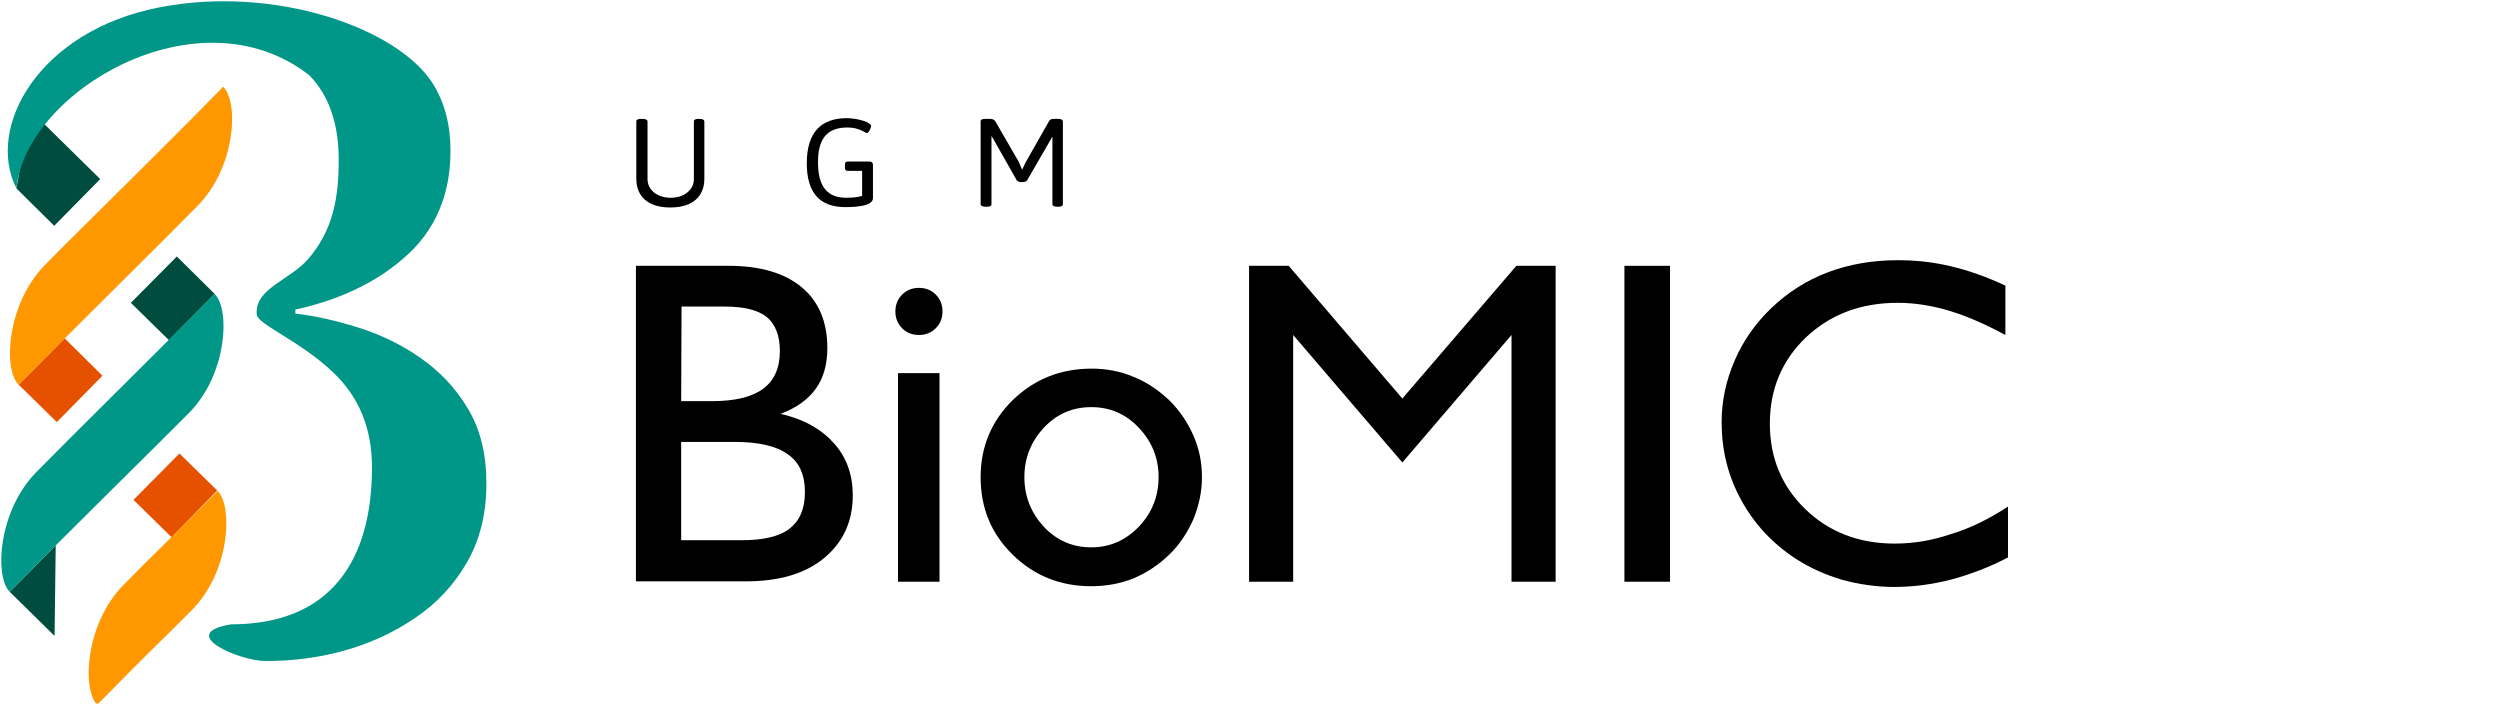 <?xml version="1.0" encoding="utf-8"?>
<!-- Generator: Adobe Illustrator 22.1.0, SVG Export Plug-In . SVG Version: 6.00 Build 0)  -->
<svg version="1.1" id="Layer_1" xmlns="http://www.w3.org/2000/svg" xmlns:xlink="http://www.w3.org/1999/xlink" x="0px" y="0px"
	 viewBox="0 0 668.7 188.2" style="enable-background:new 0 0 668.7 188.2;" xml:space="preserve">
<style type="text/css">
	.st0{fill:#004D40;}
	.st1{fill:#E65100;}
	.st2{fill:#FF9800;}
	.st3{fill:#009688;}
</style>
<g id="Layer_x0020_1">
	<g id="_2777238904016">
		<polygon class="st0" points="2.6,158.3 14.9,145.9 14.6,170.1 		"/>
		<polygon class="st1" points="35.7,133.7 48,121.3 58.1,131.2 45.9,143.7 		"/>
		<polygon class="st1" points="5,102.9 17.3,90.5 27.4,100.5 15.2,112.9 		"/>
		<polygon class="st0" points="35,81 47.3,68.6 57.4,78.6 45.2,91 		"/>
		<polygon class="st0" points="4.4,50.4 8,29.4 26.8,47.9 14.5,60.4 		"/>
		<path class="st2" d="M11.9,71c10.6-10.8,29.5-29.1,47.8-47.8c4.2,4.1,3.4,21.3-6.7,31.7c-10.5,10.7-29.6,29.4-48,48
			C0.8,98.9,1.8,81.4,11.9,71z"/>
		<path class="st3" d="M9.6,126.4C20.2,115.6,39,97.2,57.4,78.6c4.2,4.1,3.4,21.3-6.7,31.7C40.1,121,21,139.6,2.6,158.3
			C-1.5,154.2-0.5,136.8,9.6,126.4z"/>
		<path class="st2" d="M33,156.5c10.6-10.8,6.8-6.6,25.2-25.2c4.1,4.1,3.4,21.3-6.7,31.7c-10.6,10.7-7.1,6.8-25.5,25.5
			C21.9,184.4,22.8,166.9,33,156.5z"/>
		<path class="st3" d="M112.4,95.7c5.1,3.5,9.3,7.9,12.7,13.5c3.4,5.6,5,12.3,5,20.2c0,8.2-1.8,15.2-5.3,21.2s-8.1,10.9-13.8,14.7
			c-11.6,8-26.1,11.6-40.1,11.5c-6.7,0-24-7.3-9.1-9.8c26.6,0,37.7-17,37.7-42c0-10.3-3.4-18.8-10.4-25.4
			C80.3,91.2,69,86.8,68.7,84.2c-0.8-7,9-9.3,13.8-15c6.7-7.8,8.1-16.5,8.1-26.5c0-9.6-2.6-17.2-7.9-22.6C53-3,6.8,24.6,4.4,50.4
			C-3.9,34.1,10.3,8.3,42.5,2c31-6.1,63.9,5.5,73.3,20.4c3.1,5,4.7,10.9,4.7,18c0,11.4-3.9,21.4-12.7,28.8c-8,7-18.5,11.4-28.8,13.6
			v1.1c5,0.5,10.6,1.8,16.8,3.7C102.1,89.6,107.6,92.3,112.4,95.7z"/>
	</g>
	<path d="M182.2,118.3v26.2h16.1c5.9,0,10.2-1,12.9-3.1s4.1-5.3,4.1-9.8c0-4.6-1.5-8-4.6-10.1c-3-2.2-7.8-3.3-14.3-3.3h-14.2V118.3z
		 M170.1,155.6V71.1h24.8c8.4,0,14.9,1.9,19.5,5.7c4.6,3.8,6.9,9.3,6.9,16.3c0,4.3-1,8-3.1,10.9s-5.2,5.1-9.4,6.7
		c6.2,1.4,10.9,4.1,14.3,7.9c3.4,3.8,5,8.5,5,13.9c0,7-2.6,12.6-7.7,16.8s-12.1,6.2-20.9,6.2h-29.4V155.6z M182.2,107.3h8.2
		c6.2,0,10.7-1.1,13.7-3.3c3-2.2,4.5-5.6,4.5-10.1c0-4.1-1.2-7.2-3.5-9.1c-2.4-1.9-6.1-2.8-11.3-2.8h-11.5L182.2,107.3L182.2,107.3z
		"/>
	<path id="_x31__1_" d="M239.5,83.3c0-1.8,0.6-3.3,1.8-4.5s2.7-1.8,4.5-1.8s3.3,0.6,4.5,1.8c1.2,1.2,1.8,2.7,1.8,4.5
		s-0.6,3.3-1.8,4.5s-2.7,1.8-4.5,1.8s-3.3-0.6-4.5-1.8S239.5,85.1,239.5,83.3z M240.2,155.6V99.8h11.1v55.8H240.2z"/>
	<path id="_x32__1_" d="M274,127.6c0,5.2,1.8,9.6,5.2,13.3c3.5,3.7,7.7,5.5,12.7,5.5c4.9,0,9.1-1.8,12.7-5.5
		c3.5-3.7,5.3-8.1,5.3-13.3c0-5.1-1.8-9.5-5.3-13.2s-7.7-5.5-12.7-5.5s-9.2,1.8-12.7,5.5C275.8,118.1,274,122.5,274,127.6z
		 M262.3,127.6c0-8.1,2.9-15,8.6-20.6c5.8-5.6,12.8-8.4,21.1-8.4c3.9,0,7.7,0.7,11.2,2.2c3.6,1.4,6.7,3.6,9.6,6.3
		c2.9,2.9,5,6.1,6.5,9.6s2.2,7.1,2.2,11c0,3.8-0.8,7.5-2.3,11.2c-1.6,3.6-3.7,6.8-6.5,9.5s-6,4.8-9.5,6.3c-3.5,1.4-7.3,2.1-11.3,2.1
		c-8.3,0-15.3-2.8-21.1-8.5S262.3,135.7,262.3,127.6z"/>
	<polygon id="_x33__1_" points="334.1,155.6 334.1,71.1 344.7,71.1 375.1,106.6 405.6,71.1 416.1,71.1 416.1,155.6 404.3,155.6 
		404.3,89.6 375.1,123.7 345.9,89.6 345.9,155.6 	"/>
	<polygon id="_x34_" points="434.5,155.6 434.5,71.1 446.7,71.1 446.7,155.6 	"/>
	<path id="_x35_" d="M537.1,135.5v13.6c-4.9,2.6-10,4.5-15.1,5.9c-5.1,1.3-10.2,2-15.3,2c-4.8,0-9.5-0.7-13.9-1.9
		c-4.4-1.3-8.5-3.1-12.4-5.6c-6.3-4.1-11.2-9.4-14.7-15.8s-5.2-13.3-5.2-20.8c0-5.7,1.2-11.2,3.5-16.5s5.6-10,9.8-14
		c4.5-4.3,9.6-7.5,15.2-9.6s11.8-3.2,18.6-3.2c4.8,0,9.5,0.5,14.1,1.6c4.7,1.1,9.6,2.8,14.7,5.2v13.2c-5.4-2.9-10.4-5.1-15.1-6.5
		c-4.7-1.4-9.3-2.1-13.7-2.1c-9.9,0-18,3.1-24.5,9.2c-6.4,6.1-9.7,13.8-9.7,23.1c0,9.2,3.2,16.8,9.5,22.9c6.3,6.1,14.3,9.2,23.9,9.2
		c4.9,0,9.9-0.8,14.9-2.5C526.8,141.4,531.9,138.9,537.1,135.5z"/>
	<g id="_2777238902928">
		<path d="M188.4,32.5v15.3c0,4.8-3.2,7.7-9.1,7.7c-5.9,0-9.1-2.9-9.1-7.7V32.5c0-0.5,0.4-0.7,1.4-0.7h0.3c0.9,0,1.3,0.3,1.3,0.7
			v15.4c0,2.9,2.6,5,6.2,5c3.6,0,6.2-2.1,6.2-5V32.5c0-0.5,0.4-0.7,1.3-0.7h0.3C188,31.8,188.4,32.1,188.4,32.5z"/>
		<path d="M233,33.7c0,0.6-0.7,1.9-1.1,1.9c-0.4,0-2-1.5-5.2-1.5c-5.9,0-7.9,3.5-7.9,9.3c0,5.1,1.5,9.5,7.5,9.5
			c1.7,0,3.4-0.2,4.3-0.5v-6.7h-3.9c-0.5,0-0.7-0.3-0.7-1v-0.5c0-0.7,0.2-1,0.7-1h5.8c0.7,0,1,0.3,1,1V53c0,1.9-3.6,2.4-7.4,2.4
			c-6.7,0-10.3-3.7-10.3-11.7c0-8.3,3.8-12.1,10.8-12.1C229.9,31.7,233,32.8,233,33.7z"/>
		<path d="M284.3,32.5v22.1c0,0.5-0.4,0.7-1.3,0.7h-0.2c-0.9,0-1.3-0.3-1.3-0.7v-18l-0.1,0.1l-6.7,11.6l-0.7,0.4h-1.3l-0.7-0.4
			l-6.7-11.8l-0.1-0.1v18.2c0,0.5-0.4,0.7-1.4,0.7h-0.2c-0.9,0-1.3-0.3-1.3-0.7V32.5c0-0.5,0.4-0.7,1.3-0.7h1.2
			c0.8,0,1.2,0.3,1.4,0.6l6.3,10.9l0.9,2.1l0.9-1.9l6.3-11.1c0.2-0.4,0.6-0.6,1.4-0.6h1.1C283.9,31.8,284.3,32.1,284.3,32.5z"/>
	</g>
</g>
</svg>
